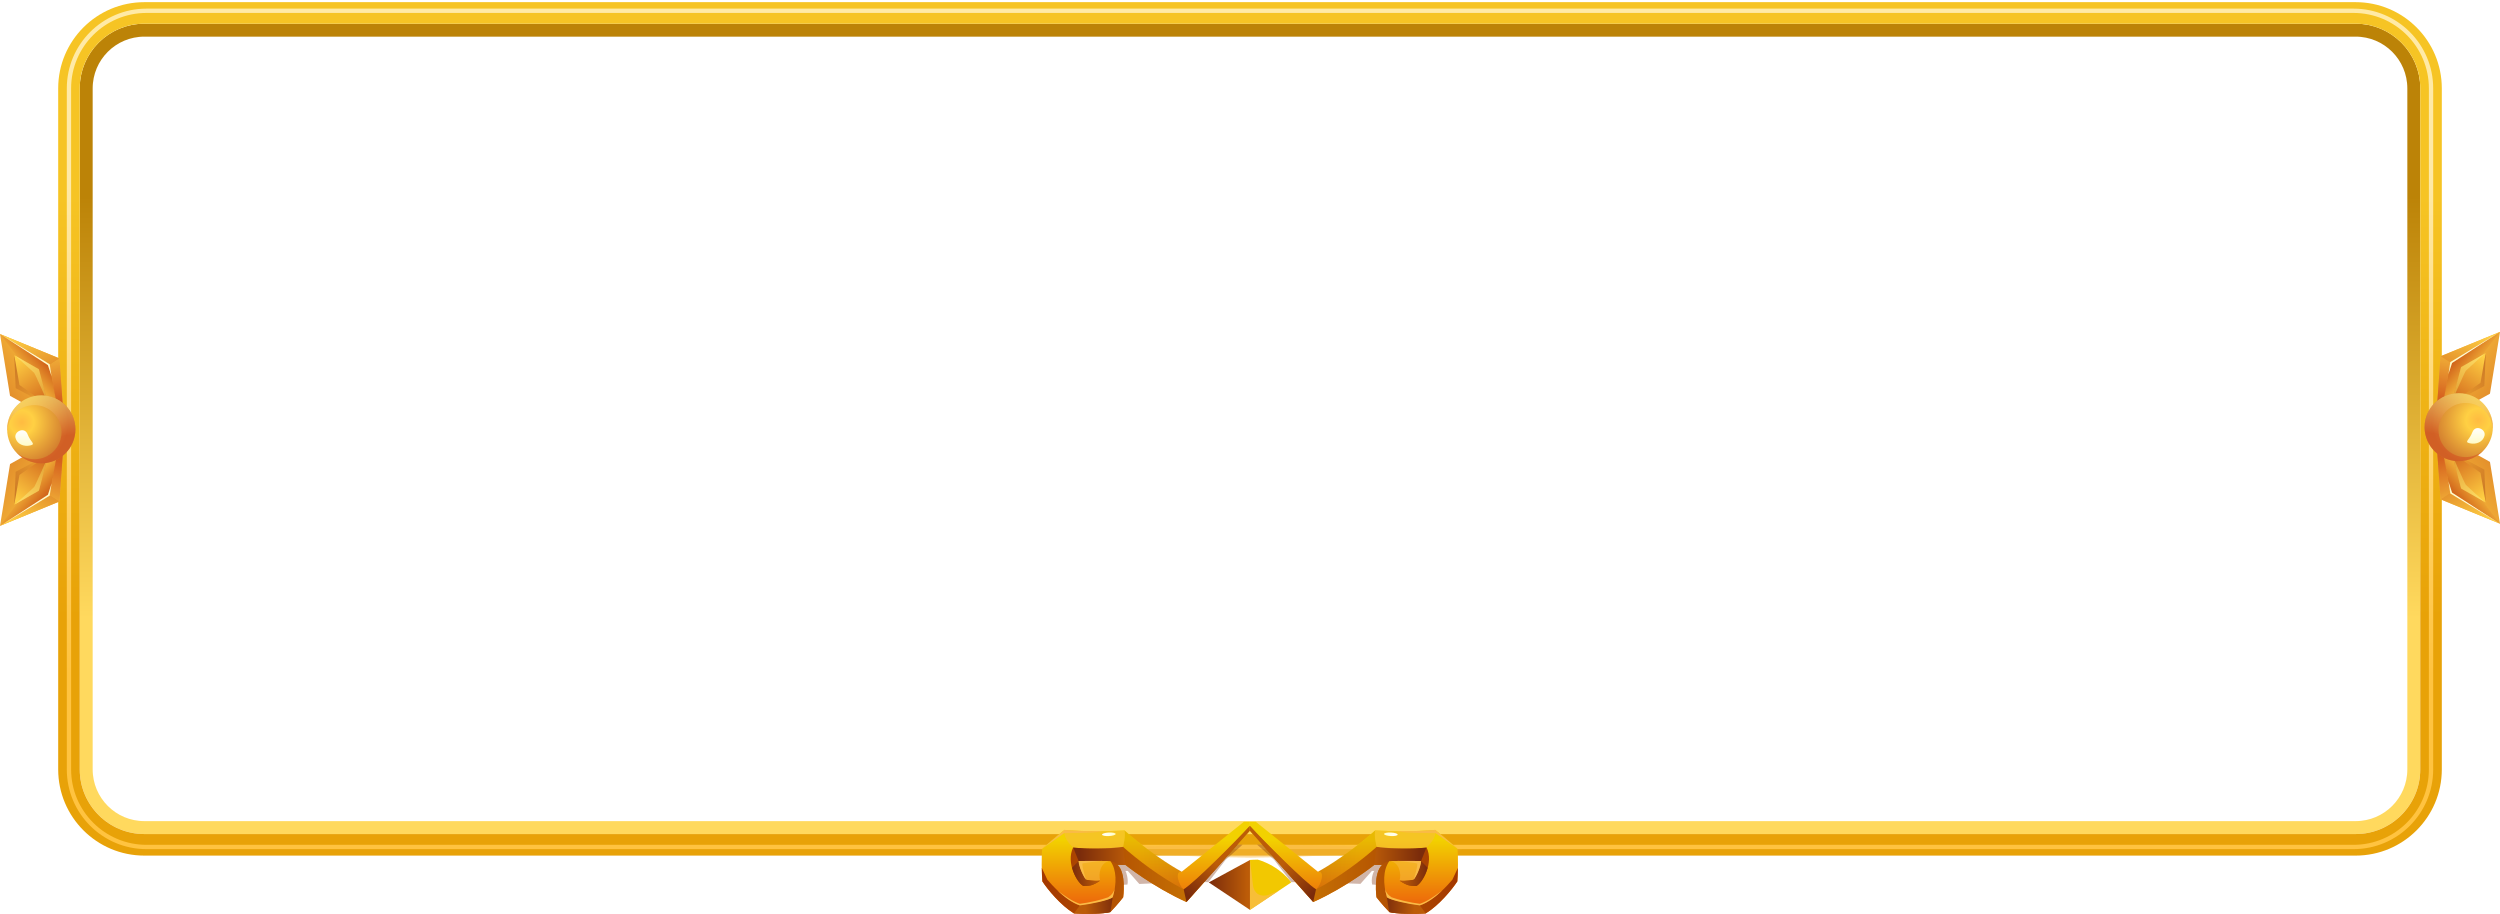 <svg width="1160" height="424" viewBox="0 0 1160 424" fill="none" xmlns="http://www.w3.org/2000/svg">
<path d="M40 41C40 26.088 52.088 14 67 14H1093C1107.91 14 1120 26.088 1120 41V357C1120 371.912 1107.91 384 1093 384H67C52.088 384 40 371.912 40 357V41Z" stroke="url(#paint0_linear_2003_21003)" stroke-width="6"/>
<path d="M67 6C47.67 6 32 21.67 32 41V357C32 376.33 47.67 392 67 392H1093C1112.33 392 1128 376.33 1128 357V41C1128 21.67 1112.33 6 1093 6H67Z" stroke="url(#paint1_linear_2003_21003)" stroke-width="10"/>
<g filter="url(#filter0_f_2003_21003)">
<path d="M32 41C32 21.118 48.118 5 68 5H1092C1111.88 5 1128 21.118 1128 41V357C1128 376.882 1111.88 393 1092 393H68C48.118 393 32 376.882 32 357V41Z" stroke="url(#paint2_linear_2003_21003)" stroke-width="2"/>
</g>
<g filter="url(#filter1_f_2003_21003)">
<path d="M32 41C32 21.118 48.118 5 68 5H1092C1111.88 5 1128 21.118 1128 41V357C1128 376.882 1111.88 393 1092 393H68C48.118 393 32 376.882 32 357V41Z" stroke="url(#paint3_linear_2003_21003)"/>
</g>
<path d="M29.785 197.652L4.662 183.662L-1.86439e-06 155L27.576 166.306L29.785 197.608L29.785 197.652Z" fill="url(#paint4_linear_2003_21003)"/>
<path d="M-1.82601e-06 155L23.068 169.034C23.068 169.034 28.305 197.718 28.128 196.75C27.951 195.782 14.871 174.379 14.871 174.379L-1.82601e-06 155Z" fill="url(#paint5_linear_2003_21003)"/>
<path opacity="0.5" d="M6.629 164.789L7.27 180.099L22.56 188.215L10.385 177.063L6.629 164.789Z" fill="url(#paint6_linear_2003_21003)"/>
<path d="M29.785 197.608L28.106 196.728L22.913 169.342L-1.86247e-06 155L27.487 166.263L27.576 166.306L29.785 197.608Z" fill="url(#paint7_linear_2003_21003)"/>
<path d="M6.629 164.789C6.894 165.053 18.075 171.454 18.075 171.454L22.56 188.215L9.037 178.625L6.629 164.789Z" fill="url(#paint8_linear_2003_21003)"/>
<path opacity="0.5" d="M6.982 165.009L18.03 171.278L22.251 187.05C22.251 187.05 16.373 173.653 15.843 173.016C15.29 172.4 7.336 165.251 6.982 165.009Z" fill="url(#paint9_linear_2003_21003)"/>
<path opacity="0.5" d="M29.785 197.608L28.106 196.728L22.914 169.342L27.487 166.263L27.576 166.306L29.785 197.608Z" fill="url(#paint10_linear_2003_21003)"/>
<path d="M1.237 155.77L22.229 169.43L23.908 174.577L23.068 169.012L1.237 155.77Z" fill="url(#paint11_linear_2003_21003)"/>
<path d="M29.785 201.326L4.662 215.316L0 244L27.576 232.694L29.785 201.37L29.785 201.326Z" fill="url(#paint12_linear_2003_21003)"/>
<path d="M0 244L23.068 229.966C23.068 229.966 28.305 201.282 28.128 202.25C27.951 203.217 14.871 224.621 14.871 224.621L0 244Z" fill="url(#paint13_linear_2003_21003)"/>
<path opacity="0.5" d="M6.629 234.211L7.27 218.901L22.56 210.762L10.385 221.937L6.629 234.211Z" fill="url(#paint14_linear_2003_21003)"/>
<path d="M29.785 201.37L28.106 202.272L22.913 229.658L0 244L27.487 232.716L27.576 232.694L29.785 201.37Z" fill="url(#paint15_linear_2003_21003)"/>
<path d="M6.629 234.211C6.894 233.947 18.075 227.546 18.075 227.546L22.56 210.784L9.037 220.375L6.629 234.211Z" fill="url(#paint16_linear_2003_21003)"/>
<path opacity="0.5" d="M6.982 233.991L18.03 227.722L22.251 211.95C22.251 211.95 16.373 225.346 15.843 225.984C15.29 226.6 7.336 233.749 6.982 233.991Z" fill="url(#paint17_linear_2003_21003)"/>
<path opacity="0.5" d="M29.785 201.37L28.106 202.272L22.914 229.658L27.487 232.716L27.576 232.694L29.785 201.37Z" fill="url(#paint18_linear_2003_21003)"/>
<path d="M1.237 243.23L22.229 229.57L23.908 224.401L23.068 229.966L1.237 243.23Z" fill="url(#paint19_linear_2003_21003)"/>
<path d="M35 199.214C35 190.504 27.907 183.442 19.157 183.442C10.408 183.442 3.314 190.504 3.314 199.214C3.314 207.925 10.408 214.986 19.157 214.986C27.907 214.986 35 207.925 35 199.214Z" fill="url(#paint20_radial_2003_21003)"/>
<path opacity="0.5" d="M7.513 209.817C9.744 211.818 12.683 213.094 15.931 213.094C22.892 213.094 28.548 207.463 28.548 200.534C28.548 193.605 22.892 187.974 15.931 187.974C9.192 187.974 3.734 193.253 3.381 199.874C3.381 199.654 3.314 199.434 3.314 199.214C3.314 190.503 10.407 183.442 19.157 183.442C27.907 183.442 35 190.503 35 199.214C35 207.925 27.907 214.986 19.157 214.986C14.539 214.986 10.407 212.962 7.513 209.817Z" fill="url(#paint21_linear_2003_21003)"/>
<path d="M7.181 203.152C6.43 200.204 11.402 197.784 12.816 201.546C14.23 205.307 16.837 206.055 13.987 206.693C11.136 207.331 7.955 206.187 7.181 203.152Z" fill="url(#paint22_linear_2003_21003)"/>
<path d="M1130.21 196.652L1155.34 182.662L1160 154L1132.42 165.306L1130.21 196.608L1130.21 196.652Z" fill="url(#paint23_linear_2003_21003)"/>
<path d="M1160 154L1136.93 168.034C1136.93 168.034 1131.7 196.718 1131.87 195.75C1132.05 194.782 1145.13 173.379 1145.13 173.379L1160 154Z" fill="url(#paint24_linear_2003_21003)"/>
<path opacity="0.5" d="M1153.37 163.789L1152.73 179.099L1137.44 187.215L1149.61 176.063L1153.37 163.789Z" fill="url(#paint25_linear_2003_21003)"/>
<path d="M1130.21 196.608L1131.89 195.728L1137.09 168.342L1160 154L1132.51 165.263L1132.42 165.306L1130.21 196.608Z" fill="url(#paint26_linear_2003_21003)"/>
<path d="M1153.37 163.789C1153.11 164.053 1141.93 170.454 1141.93 170.454L1137.44 187.215L1150.96 177.625L1153.37 163.789Z" fill="url(#paint27_linear_2003_21003)"/>
<path opacity="0.5" d="M1153.02 164.009L1141.97 170.278L1137.75 186.05C1137.75 186.05 1143.63 172.653 1144.16 172.016C1144.71 171.4 1152.66 164.251 1153.02 164.009Z" fill="url(#paint28_linear_2003_21003)"/>
<path opacity="0.5" d="M1130.21 196.608L1131.89 195.728L1137.09 168.342L1132.51 165.263L1132.42 165.306L1130.21 196.608Z" fill="url(#paint29_linear_2003_21003)"/>
<path d="M1158.76 154.77L1137.77 168.43L1136.09 173.577L1136.93 168.012L1158.76 154.77Z" fill="url(#paint30_linear_2003_21003)"/>
<path d="M1130.21 200.326L1155.34 214.316L1160 243L1132.42 231.694L1130.21 200.37L1130.21 200.326Z" fill="url(#paint31_linear_2003_21003)"/>
<path d="M1160 243L1136.93 228.966C1136.93 228.966 1131.7 200.282 1131.87 201.25C1132.05 202.217 1145.13 223.621 1145.13 223.621L1160 243Z" fill="url(#paint32_linear_2003_21003)"/>
<path opacity="0.5" d="M1153.37 233.211L1152.73 217.901L1137.44 209.762L1149.61 220.937L1153.37 233.211Z" fill="url(#paint33_linear_2003_21003)"/>
<path d="M1130.21 200.37L1131.89 201.272L1137.09 228.658L1160 243L1132.51 231.716L1132.42 231.694L1130.21 200.37Z" fill="url(#paint34_linear_2003_21003)"/>
<path d="M1153.37 233.211C1153.11 232.947 1141.93 226.546 1141.93 226.546L1137.44 209.784L1150.96 219.375L1153.37 233.211Z" fill="url(#paint35_linear_2003_21003)"/>
<path opacity="0.5" d="M1153.02 232.991L1141.97 226.722L1137.75 210.95C1137.75 210.95 1143.63 224.346 1144.16 224.984C1144.71 225.6 1152.66 232.749 1153.02 232.991Z" fill="url(#paint36_linear_2003_21003)"/>
<path opacity="0.5" d="M1130.21 200.37L1131.89 201.272L1137.09 228.658L1132.51 231.716L1132.42 231.694L1130.21 200.37Z" fill="url(#paint37_linear_2003_21003)"/>
<path d="M1158.76 242.23L1137.77 228.57L1136.09 223.401L1136.93 228.966L1158.76 242.23Z" fill="url(#paint38_linear_2003_21003)"/>
<path d="M1125 198.214C1125 189.504 1132.09 182.442 1140.84 182.442C1149.59 182.442 1156.69 189.504 1156.69 198.214C1156.69 206.925 1149.59 213.986 1140.84 213.986C1132.09 213.986 1125 206.925 1125 198.214Z" fill="url(#paint39_radial_2003_21003)"/>
<path opacity="0.5" d="M1152.49 208.817C1150.26 210.818 1147.32 212.094 1144.07 212.094C1137.11 212.094 1131.45 206.463 1131.45 199.534C1131.45 192.605 1137.11 186.974 1144.07 186.974C1150.81 186.974 1156.27 192.253 1156.62 198.874C1156.62 198.654 1156.69 198.434 1156.69 198.214C1156.69 189.503 1149.59 182.442 1140.84 182.442C1132.09 182.442 1125 189.503 1125 198.214C1125 206.925 1132.09 213.986 1140.84 213.986C1145.46 213.986 1149.59 211.962 1152.49 208.817Z" fill="url(#paint40_linear_2003_21003)"/>
<path d="M1152.82 202.152C1153.57 199.204 1148.6 196.784 1147.18 200.546C1145.77 204.307 1143.16 205.055 1146.01 205.693C1148.86 206.331 1152.05 205.187 1152.82 202.152Z" fill="url(#paint41_linear_2003_21003)"/>
<path opacity="0.5" d="M580.334 391.915C554.526 391.915 523.183 392.758 482 394.375C481.864 394.375 562.385 397.952 580.334 397.952C598.306 397.952 678.827 394.398 678.668 394.375C637.485 392.758 606.119 391.915 580.334 391.915Z" fill="#F9BB46"/>
<path d="M579.992 422.188V399.022L560.859 409.432L579.992 422.188Z" fill="url(#paint42_linear_2003_21003)"/>
<path d="M579.992 422.188L599.149 409.432C599.149 409.432 594.206 402.052 583.591 398.863C581.997 398.863 579.992 399.022 579.992 399.022V422.188Z" fill="#F2C801"/>
<path opacity="0.8" d="M579.992 399.022L581.359 410.685C581.769 414.284 584.525 416.493 588.602 415.218L593.363 413.282L579.992 422.188V399.022Z" fill="#F9BB46"/>
<path d="M579.924 381.301H577.168L548.308 404.489C548.308 404.489 536.759 398.521 521.748 385.287C512.204 385.834 504.756 385.925 493.89 385.082C489.904 388.157 483.64 393.738 483.64 393.738C483.139 396.426 483.344 406.084 483.64 408.954C486.123 412.735 492.091 420.001 498.264 423.782C503.844 424.169 512.386 423.987 515.188 423.19C518.764 419.5 521.156 416.334 521.156 416.334C521.156 416.334 522.75 405.195 518.468 401.209C520.45 401.209 522.158 401.277 522.158 401.277C522.158 401.277 534.8 411.459 550.517 418.52C556.394 412.051 579.924 385.401 579.924 385.401V381.301Z" fill="url(#paint43_linear_2003_21003)"/>
<path opacity="0.35" d="M523.137 410.434C523.616 408.202 522.704 404.694 522.158 404.102C522.659 404.125 523.274 404.102 523.274 404.102C524.208 405.218 528.65 410.161 528.65 410.161L535.187 409.865L522.386 400.685C522.386 400.685 517.124 400.685 517.124 400.867C517.124 401.05 520.746 410.571 520.746 410.571L523.137 410.434Z" fill="#7A2B0B"/>
<path opacity="0.2" d="M521.11 392.94C523.137 398.02 541.861 412.53 549.241 412.644C546.758 410.753 544.959 403.783 548.353 404.489C548.353 404.489 533.729 396.38 521.793 385.287C522.158 387.474 521.771 389.706 521.11 392.94Z" fill="url(#paint44_linear_2003_21003)"/>
<path d="M549.219 412.644C538.581 407.177 527.557 398.726 521.088 392.941C515.507 393.784 503.321 394.011 497.945 393.214C494.437 400.412 499.927 409.865 502.728 411.118C505.712 411.118 507.102 410.89 510.496 408.589C507.443 408.977 504.004 408.202 504.004 408.202C504.004 408.202 501.362 405.013 500.496 399.524C500.109 399.524 511.931 399.433 515.211 399.524C518.195 403.692 518.195 410.07 516.304 416.334C514.824 417.678 506.168 419.523 501.088 420.115C494.414 417.928 487.945 410.457 485.964 408.179L483.39 402.667C483.435 405.287 483.549 407.747 483.663 408.977C486.146 412.758 492.114 420.024 498.287 423.805C503.867 424.193 512.409 424.01 515.188 423.213C518.764 419.523 521.156 416.357 521.156 416.357C521.156 416.357 522.75 405.218 518.468 401.232C520.45 401.232 522.158 401.3 522.158 401.3C522.158 401.3 534.8 411.482 550.517 418.543C556.394 412.074 579.924 385.424 579.924 385.424V383.237C573.637 390.162 554.207 409.66 549.219 412.644Z" fill="url(#paint45_linear_2003_21003)"/>
<path opacity="0.5" d="M510.496 408.612C509.539 405.697 510.518 399.82 515.211 399.524C510.404 399.478 500.496 399.524 500.496 399.524C499.494 402.918 504.004 408.225 504.004 408.225C504.004 408.225 507.079 409.022 510.496 408.612Z" fill="#F9BB46"/>
<path d="M502.728 411.118C505.712 411.118 507.102 410.89 510.496 408.589C507.443 408.976 504.004 408.202 504.004 408.202C504.004 408.202 501.361 405.013 500.496 399.523L497.444 402.644C498.56 406.858 501.111 410.389 502.728 411.118Z" fill="url(#paint46_linear_2003_21003)"/>
<path opacity="0.35" d="M560.721 409.295L568.671 398.954L576.598 391.892H573.158C573.158 391.892 566.143 398.521 565.869 398.976C565.596 399.432 556.371 409.295 556.371 409.295H560.721Z" fill="#7A2B0B"/>
<path d="M497.945 393.214L500.473 399.524C500.815 399.501 512.022 399.432 515.188 399.524C515.188 399.524 517.557 400.139 518.468 401.209C520.45 401.209 522.158 401.278 522.158 401.278L521.11 392.941C515.53 393.783 503.32 394.011 497.945 393.214Z" fill="url(#paint47_linear_2003_21003)"/>
<path d="M579.924 383.192C573.614 390.162 554.184 409.66 549.219 412.644L550.517 418.521C556.394 412.052 579.924 385.401 579.924 385.401V383.192Z" fill="url(#paint48_linear_2003_21003)"/>
<path d="M501.065 420.115L498.286 423.805C503.867 424.192 512.409 424.01 515.188 423.213C515.393 422.825 516.281 416.356 516.281 416.356C514.8 417.677 506.145 419.5 501.065 420.115Z" fill="url(#paint49_linear_2003_21003)"/>
<path opacity="0.5" d="M497.945 393.214C496.077 391.551 493.23 388.248 493.89 385.082C499.631 385.72 512.272 386.038 521.748 385.287C522.454 387.838 521.088 392.94 521.088 392.94C517.124 393.874 505.325 393.943 497.945 393.214Z" fill="#F9BB46"/>
<path d="M517.671 386.95C517.693 387.405 516.304 387.838 514.55 387.929C512.819 388.02 511.384 387.724 511.361 387.268C511.338 386.813 512.728 386.38 514.482 386.289C516.213 386.221 517.648 386.494 517.671 386.95Z" fill="url(#paint50_linear_2003_21003)"/>
<path d="M483.663 393.737C488.583 390.252 493.845 386.54 493.845 386.54C493.845 386.54 506.191 386.676 511.817 385.742C504.619 385.742 498.628 385.537 493.913 385.082C491.453 387.041 483.663 393.737 483.663 393.737Z" fill="#F9BB46"/>
<path d="M501.066 420.115C506.145 419.523 514.801 417.678 516.281 416.334C516.737 414.808 517.101 413.259 517.306 411.733C516.942 413.851 515.871 415.241 514.209 416.334C510.951 417.518 505.53 418.817 501.043 419.363C497.398 418.111 494.665 416.129 490.61 413.145C493.526 415.878 497.262 418.862 501.066 420.115Z" fill="#F9BB46"/>
<path d="M503.981 408.202C503.275 406.402 502.296 402.872 502.159 400.731C503.093 400.207 511.521 399.455 511.521 399.455L500.473 399.5C500.428 402.074 503.184 407.746 503.981 408.202Z" fill="#F9BB46"/>
<path d="M579.924 381.301H582.68L611.54 404.489C611.54 404.489 623.088 398.521 638.099 385.287C647.643 385.834 655.092 385.925 665.957 385.082C669.943 388.157 676.207 393.738 676.207 393.738C676.708 396.426 676.503 406.084 676.207 408.954C673.724 412.735 667.757 420.001 661.584 423.782C656.003 424.169 647.461 423.987 644.659 423.19C641.083 419.5 638.691 416.334 638.691 416.334C638.691 416.334 637.097 405.195 641.379 401.209C639.398 401.209 637.712 401.277 637.712 401.277C637.712 401.277 625.07 411.459 609.353 418.52C603.476 412.051 579.946 385.401 579.946 385.401V381.301H579.924Z" fill="url(#paint51_linear_2003_21003)"/>
<path opacity="0.35" d="M636.687 410.434C636.049 407.769 637.143 404.694 637.689 404.102C637.188 404.125 636.573 404.102 636.573 404.102C635.639 405.218 631.243 410.115 631.243 410.115L624.911 409.887L637.484 400.685C637.484 400.685 642.746 400.685 642.746 400.867C642.746 401.05 639.102 410.548 639.102 410.548L636.687 410.434Z" fill="#7A2B0B"/>
<path opacity="0.2" d="M638.76 392.94C636.733 398.02 618.009 412.53 610.629 412.644C613.111 410.753 614.911 403.783 611.517 404.489C611.517 404.489 626.141 396.38 638.076 385.287C637.712 387.474 638.099 389.706 638.76 392.94Z" fill="url(#paint52_linear_2003_21003)"/>
<path d="M610.652 412.644C621.289 407.177 632.314 398.726 638.783 392.941C644.363 393.784 656.55 394.011 661.925 393.214C665.433 400.412 659.944 409.865 657.142 411.118C654.158 411.118 652.769 410.89 649.375 408.589C652.427 408.977 655.866 408.202 655.866 408.202C655.866 408.202 658.509 405.013 659.374 399.524C659.762 399.524 647.94 399.433 644.66 399.524C641.676 403.692 641.676 410.07 643.566 416.334C645.047 417.678 653.725 419.523 658.782 420.115C665.456 417.928 671.925 410.457 673.907 408.179L676.481 402.667C676.435 405.287 676.321 407.747 676.207 408.977C673.725 412.758 667.757 420.024 661.584 423.805C656.003 424.193 647.461 424.01 644.66 423.213C641.083 419.523 638.692 416.357 638.692 416.357C638.692 416.357 637.097 405.218 641.379 401.232C639.398 401.232 637.712 401.3 637.712 401.3C637.712 401.3 625.07 411.482 609.353 418.543C603.476 412.074 579.947 385.424 579.947 385.424V383.237C586.233 390.162 605.663 409.66 610.652 412.644Z" fill="url(#paint53_linear_2003_21003)"/>
<path opacity="0.5" d="M649.374 408.612C650.331 405.697 649.351 399.82 644.659 399.524C649.465 399.478 659.374 399.524 659.374 399.524C660.376 402.918 655.866 408.225 655.866 408.225C655.866 408.225 652.791 409.022 649.374 408.612Z" fill="#F9BB46"/>
<path d="M657.142 411.118C654.158 411.118 652.768 410.89 649.375 408.589C652.427 408.976 655.866 408.202 655.866 408.202C655.866 408.202 658.509 405.013 659.374 399.523L662.426 402.644C661.288 406.858 658.759 410.389 657.142 411.118Z" fill="url(#paint54_linear_2003_21003)"/>
<path opacity="0.35" d="M599.148 409.295L591.199 398.954L583.272 391.892H586.711C586.711 391.892 593.727 398.521 594.001 398.976C594.274 399.432 603.704 409.295 603.704 409.295H599.148Z" fill="#7A2B0B"/>
<path d="M661.903 393.214L659.375 399.524C659.033 399.501 647.826 399.432 644.66 399.524C644.66 399.524 642.291 400.139 641.38 401.209C639.398 401.209 637.712 401.278 637.712 401.278L638.76 392.941C644.341 393.783 656.527 394.011 661.903 393.214Z" fill="url(#paint55_linear_2003_21003)"/>
<path d="M579.924 383.192C586.233 390.162 605.663 409.66 610.629 412.644L609.33 418.521C603.454 412.052 579.924 385.401 579.924 385.401V383.192Z" fill="url(#paint56_linear_2003_21003)"/>
<path d="M658.782 420.115L661.561 423.805C655.98 424.192 647.438 424.01 644.637 423.213C644.432 422.825 643.543 416.356 643.543 416.356C645.047 417.677 653.725 419.5 658.782 420.115Z" fill="url(#paint57_linear_2003_21003)"/>
<path opacity="0.5" d="M661.903 393.214C663.771 391.551 666.618 388.248 665.957 385.082C660.217 385.72 647.575 386.038 638.1 385.287C637.393 387.838 638.76 392.94 638.76 392.94C642.746 393.874 654.545 393.943 661.903 393.214Z" fill="#F9BB46"/>
<path d="M642.199 386.95C642.176 387.405 643.566 387.838 645.32 387.929C647.051 388.02 648.486 387.724 648.509 387.268C648.532 386.813 647.142 386.38 645.388 386.289C643.657 386.221 642.222 386.494 642.199 386.95Z" fill="url(#paint58_linear_2003_21003)"/>
<path d="M676.207 393.737C671.287 390.252 666.025 386.54 666.025 386.54C666.025 386.54 653.679 386.676 648.053 385.742C655.251 385.742 661.242 385.537 665.957 385.082C668.394 387.041 676.207 393.737 676.207 393.737Z" fill="#F9BB46"/>
<path d="M658.782 420.115C653.702 419.523 645.047 417.678 643.566 416.334C643.11 414.808 642.746 413.259 642.541 411.733C642.905 413.851 643.976 415.241 645.639 416.334C648.896 417.518 654.317 418.817 658.805 419.363C662.449 418.111 665.183 416.129 669.237 413.145C666.344 415.878 662.609 418.862 658.782 420.115Z" fill="#F9BB46"/>
<path d="M655.866 408.202C656.573 406.402 657.552 402.872 657.689 400.731C656.755 400.207 648.327 399.455 648.327 399.455L659.374 399.5C659.443 402.074 656.664 407.746 655.866 408.202Z" fill="#F9BB46"/>
<defs>
<filter id="filter0_f_2003_21003" x="27" y="0" width="1106" height="398" filterUnits="userSpaceOnUse" color-interpolation-filters="sRGB">
<feFlood flood-opacity="0" result="BackgroundImageFix"/>
<feBlend mode="normal" in="SourceGraphic" in2="BackgroundImageFix" result="shape"/>
<feGaussianBlur stdDeviation="2" result="effect1_foregroundBlur_2003_21003"/>
</filter>
<filter id="filter1_f_2003_21003" x="30.5" y="3.5" width="1099" height="391" filterUnits="userSpaceOnUse" color-interpolation-filters="sRGB">
<feFlood flood-opacity="0" result="BackgroundImageFix"/>
<feBlend mode="normal" in="SourceGraphic" in2="BackgroundImageFix" result="shape"/>
<feGaussianBlur stdDeviation="0.5" result="effect1_foregroundBlur_2003_21003"/>
</filter>
<linearGradient id="paint0_linear_2003_21003" x1="580" y1="91" x2="580" y2="287" gradientUnits="userSpaceOnUse">
<stop stop-color="#BC8307"/>
<stop offset="1" stop-color="#FFD95E"/>
</linearGradient>
<linearGradient id="paint1_linear_2003_21003" x1="580" y1="91" x2="580" y2="287" gradientUnits="userSpaceOnUse">
<stop stop-color="#F6C424"/>
<stop offset="1" stop-color="#E8A208"/>
</linearGradient>
<linearGradient id="paint2_linear_2003_21003" x1="580" y1="85" x2="580" y2="313" gradientUnits="userSpaceOnUse">
<stop stop-color="#FFEAA6"/>
<stop offset="1" stop-color="#FFC340"/>
</linearGradient>
<linearGradient id="paint3_linear_2003_21003" x1="580" y1="85" x2="580" y2="313" gradientUnits="userSpaceOnUse">
<stop stop-color="#FFEAA6"/>
<stop offset="1" stop-color="#FFC340"/>
</linearGradient>
<linearGradient id="paint4_linear_2003_21003" x1="-15.454" y1="197.94" x2="51.311" y2="149.957" gradientUnits="userSpaceOnUse">
<stop stop-color="#D1641B"/>
<stop offset="0.74" stop-color="#FFD043"/>
<stop offset="1" stop-color="#FFBB41"/>
</linearGradient>
<linearGradient id="paint5_linear_2003_21003" x1="21.809" y1="169.427" x2="7.369" y2="181.546" gradientUnits="userSpaceOnUse">
<stop stop-color="#D1641B"/>
<stop offset="0.74" stop-color="#FFD043"/>
<stop offset="1" stop-color="#FFBB41"/>
</linearGradient>
<linearGradient id="paint6_linear_2003_21003" x1="19.463" y1="189.386" x2="-0.832" y2="161.651" gradientUnits="userSpaceOnUse">
<stop stop-color="#F29F2B"/>
<stop offset="1" stop-color="#8D3316"/>
</linearGradient>
<linearGradient id="paint7_linear_2003_21003" x1="26.801" y1="185.166" x2="4.549" y2="142.861" gradientUnits="userSpaceOnUse">
<stop stop-color="#D1641B"/>
<stop offset="0.74" stop-color="#FFD043"/>
<stop offset="1" stop-color="#FFBB41"/>
</linearGradient>
<linearGradient id="paint8_linear_2003_21003" x1="22.498" y1="187.164" x2="2.204" y2="159.431" gradientUnits="userSpaceOnUse">
<stop stop-color="#D1641B"/>
<stop offset="0.74" stop-color="#FFD043"/>
<stop offset="1" stop-color="#FFBB41"/>
</linearGradient>
<linearGradient id="paint9_linear_2003_21003" x1="24.154" y1="184.627" x2="4.945" y2="158.377" gradientUnits="userSpaceOnUse">
<stop stop-color="#F2D144"/>
<stop offset="1" stop-color="#FFF9A4"/>
</linearGradient>
<linearGradient id="paint10_linear_2003_21003" x1="25.009" y1="165.344" x2="27.417" y2="190.888" gradientUnits="userSpaceOnUse">
<stop stop-color="#F9C541"/>
<stop offset="1" stop-color="#D4471D"/>
</linearGradient>
<linearGradient id="paint11_linear_2003_21003" x1="11.507" y1="154.025" x2="13.106" y2="170.984" gradientUnits="userSpaceOnUse">
<stop stop-color="white"/>
<stop offset="1" stop-color="#FFFBC6"/>
</linearGradient>
<linearGradient id="paint12_linear_2003_21003" x1="-15.453" y1="201.055" x2="51.312" y2="249.039" gradientUnits="userSpaceOnUse">
<stop stop-color="#D1641B"/>
<stop offset="0.74" stop-color="#FFD043"/>
<stop offset="1" stop-color="#FFBB41"/>
</linearGradient>
<linearGradient id="paint13_linear_2003_21003" x1="21.81" y1="229.568" x2="7.368" y2="217.449" gradientUnits="userSpaceOnUse">
<stop stop-color="#D1641B"/>
<stop offset="0.74" stop-color="#FFD043"/>
<stop offset="1" stop-color="#FFBB41"/>
</linearGradient>
<linearGradient id="paint14_linear_2003_21003" x1="19.462" y1="209.61" x2="-0.831" y2="237.342" gradientUnits="userSpaceOnUse">
<stop stop-color="#F29F2B"/>
<stop offset="1" stop-color="#8D3316"/>
</linearGradient>
<linearGradient id="paint15_linear_2003_21003" x1="26.8" y1="213.829" x2="4.548" y2="256.134" gradientUnits="userSpaceOnUse">
<stop stop-color="#D1641B"/>
<stop offset="0.74" stop-color="#FFD043"/>
<stop offset="1" stop-color="#FFBB41"/>
</linearGradient>
<linearGradient id="paint16_linear_2003_21003" x1="22.499" y1="211.83" x2="2.205" y2="239.565" gradientUnits="userSpaceOnUse">
<stop stop-color="#D1641B"/>
<stop offset="0.74" stop-color="#FFD043"/>
<stop offset="1" stop-color="#FFBB41"/>
</linearGradient>
<linearGradient id="paint17_linear_2003_21003" x1="24.153" y1="214.368" x2="4.945" y2="240.618" gradientUnits="userSpaceOnUse">
<stop stop-color="#F2D144"/>
<stop offset="1" stop-color="#FFF9A4"/>
</linearGradient>
<linearGradient id="paint18_linear_2003_21003" x1="25.008" y1="233.65" x2="27.417" y2="208.106" gradientUnits="userSpaceOnUse">
<stop stop-color="#F6BA3B"/>
<stop offset="1" stop-color="#D4471D"/>
</linearGradient>
<linearGradient id="paint19_linear_2003_21003" x1="11.508" y1="244.971" x2="13.107" y2="228.011" gradientUnits="userSpaceOnUse">
<stop stop-color="white"/>
<stop offset="1" stop-color="#FFFBC6"/>
</linearGradient>
<radialGradient id="paint20_radial_2003_21003" cx="0" cy="0" r="1" gradientUnits="userSpaceOnUse" gradientTransform="translate(10.167 195.981) rotate(90) scale(21.354 21.45)">
<stop stop-color="#FFBB41"/>
<stop offset="0.26" stop-color="#FFD043"/>
<stop offset="1" stop-color="#CF772D"/>
</radialGradient>
<linearGradient id="paint21_linear_2003_21003" x1="19" y1="204" x2="15.982" y2="183.003" gradientUnits="userSpaceOnUse">
<stop stop-color="#D4471D"/>
<stop offset="1" stop-color="#FFFB8F"/>
</linearGradient>
<linearGradient id="paint22_linear_2003_21003" x1="11.183" y1="199.617" x2="11.183" y2="206.86" gradientUnits="userSpaceOnUse">
<stop stop-color="white"/>
<stop offset="1" stop-color="#FFFBC6"/>
</linearGradient>
<linearGradient id="paint23_linear_2003_21003" x1="1175.45" y1="196.94" x2="1108.69" y2="148.957" gradientUnits="userSpaceOnUse">
<stop stop-color="#D1641B"/>
<stop offset="0.74" stop-color="#FFD043"/>
<stop offset="1" stop-color="#FFBB41"/>
</linearGradient>
<linearGradient id="paint24_linear_2003_21003" x1="1138.19" y1="168.427" x2="1152.63" y2="180.546" gradientUnits="userSpaceOnUse">
<stop stop-color="#D1641B"/>
<stop offset="0.74" stop-color="#FFD043"/>
<stop offset="1" stop-color="#FFBB41"/>
</linearGradient>
<linearGradient id="paint25_linear_2003_21003" x1="1140.54" y1="188.386" x2="1160.83" y2="160.651" gradientUnits="userSpaceOnUse">
<stop stop-color="#F29F2B"/>
<stop offset="1" stop-color="#8D3316"/>
</linearGradient>
<linearGradient id="paint26_linear_2003_21003" x1="1133.2" y1="184.166" x2="1155.45" y2="141.861" gradientUnits="userSpaceOnUse">
<stop stop-color="#D1641B"/>
<stop offset="0.74" stop-color="#FFD043"/>
<stop offset="1" stop-color="#FFBB41"/>
</linearGradient>
<linearGradient id="paint27_linear_2003_21003" x1="1137.5" y1="186.164" x2="1157.8" y2="158.431" gradientUnits="userSpaceOnUse">
<stop stop-color="#D1641B"/>
<stop offset="0.74" stop-color="#FFD043"/>
<stop offset="1" stop-color="#FFBB41"/>
</linearGradient>
<linearGradient id="paint28_linear_2003_21003" x1="1135.85" y1="183.627" x2="1155.05" y2="157.377" gradientUnits="userSpaceOnUse">
<stop stop-color="#F2D144"/>
<stop offset="1" stop-color="#FFF9A4"/>
</linearGradient>
<linearGradient id="paint29_linear_2003_21003" x1="1134.99" y1="164.344" x2="1132.58" y2="189.888" gradientUnits="userSpaceOnUse">
<stop stop-color="#F9C541"/>
<stop offset="1" stop-color="#D4471D"/>
</linearGradient>
<linearGradient id="paint30_linear_2003_21003" x1="1148.49" y1="153.025" x2="1146.89" y2="169.984" gradientUnits="userSpaceOnUse">
<stop stop-color="white"/>
<stop offset="1" stop-color="#FFFBC6"/>
</linearGradient>
<linearGradient id="paint31_linear_2003_21003" x1="1175.45" y1="200.055" x2="1108.69" y2="248.039" gradientUnits="userSpaceOnUse">
<stop stop-color="#D1641B"/>
<stop offset="0.74" stop-color="#FFD043"/>
<stop offset="1" stop-color="#FFBB41"/>
</linearGradient>
<linearGradient id="paint32_linear_2003_21003" x1="1138.19" y1="228.568" x2="1152.63" y2="216.449" gradientUnits="userSpaceOnUse">
<stop stop-color="#D1641B"/>
<stop offset="0.74" stop-color="#FFD043"/>
<stop offset="1" stop-color="#FFBB41"/>
</linearGradient>
<linearGradient id="paint33_linear_2003_21003" x1="1140.54" y1="208.61" x2="1160.83" y2="236.342" gradientUnits="userSpaceOnUse">
<stop stop-color="#F29F2B"/>
<stop offset="1" stop-color="#8D3316"/>
</linearGradient>
<linearGradient id="paint34_linear_2003_21003" x1="1133.2" y1="212.829" x2="1155.45" y2="255.134" gradientUnits="userSpaceOnUse">
<stop stop-color="#D1641B"/>
<stop offset="0.74" stop-color="#FFD043"/>
<stop offset="1" stop-color="#FFBB41"/>
</linearGradient>
<linearGradient id="paint35_linear_2003_21003" x1="1137.5" y1="210.83" x2="1157.8" y2="238.565" gradientUnits="userSpaceOnUse">
<stop stop-color="#D1641B"/>
<stop offset="0.74" stop-color="#FFD043"/>
<stop offset="1" stop-color="#FFBB41"/>
</linearGradient>
<linearGradient id="paint36_linear_2003_21003" x1="1135.85" y1="213.368" x2="1155.06" y2="239.618" gradientUnits="userSpaceOnUse">
<stop stop-color="#F2D144"/>
<stop offset="1" stop-color="#FFF9A4"/>
</linearGradient>
<linearGradient id="paint37_linear_2003_21003" x1="1134.99" y1="232.65" x2="1132.58" y2="207.106" gradientUnits="userSpaceOnUse">
<stop stop-color="#F6BA3B"/>
<stop offset="1" stop-color="#D4471D"/>
</linearGradient>
<linearGradient id="paint38_linear_2003_21003" x1="1148.49" y1="243.971" x2="1146.89" y2="227.011" gradientUnits="userSpaceOnUse">
<stop stop-color="white"/>
<stop offset="1" stop-color="#FFFBC6"/>
</linearGradient>
<radialGradient id="paint39_radial_2003_21003" cx="0" cy="0" r="1" gradientUnits="userSpaceOnUse" gradientTransform="translate(1149.83 194.981) rotate(90) scale(21.354 21.45)">
<stop stop-color="#FFBB41"/>
<stop offset="0.26" stop-color="#FFD043"/>
<stop offset="1" stop-color="#CF772D"/>
</radialGradient>
<linearGradient id="paint40_linear_2003_21003" x1="1141" y1="203" x2="1144.02" y2="182.003" gradientUnits="userSpaceOnUse">
<stop stop-color="#D4471D"/>
<stop offset="1" stop-color="#FFFB8F"/>
</linearGradient>
<linearGradient id="paint41_linear_2003_21003" x1="1148.82" y1="198.617" x2="1148.82" y2="205.86" gradientUnits="userSpaceOnUse">
<stop stop-color="white"/>
<stop offset="1" stop-color="#FFFBC6"/>
</linearGradient>
<linearGradient id="paint42_linear_2003_21003" x1="560.862" y1="410.609" x2="579.988" y2="410.609" gradientUnits="userSpaceOnUse">
<stop stop-color="#7A2B0B"/>
<stop offset="0.936" stop-color="#BC5C08"/>
</linearGradient>
<linearGradient id="paint43_linear_2003_21003" x1="531.645" y1="389.167" x2="531.645" y2="419.947" gradientUnits="userSpaceOnUse">
<stop offset="0.014" stop-color="#F2D100"/>
<stop offset="1" stop-color="#ED660B"/>
</linearGradient>
<linearGradient id="paint44_linear_2003_21003" x1="549.581" y1="397.855" x2="527.977" y2="399.561" gradientUnits="userSpaceOnUse">
<stop stop-color="#7A2B0B"/>
<stop offset="0.936" stop-color="#BC5C08"/>
</linearGradient>
<linearGradient id="paint45_linear_2003_21003" x1="483.381" y1="403.593" x2="579.932" y2="403.593" gradientUnits="userSpaceOnUse">
<stop stop-color="#A33700"/>
<stop offset="1" stop-color="#D38705"/>
</linearGradient>
<linearGradient id="paint46_linear_2003_21003" x1="497.424" y1="405.318" x2="510.49" y2="405.318" gradientUnits="userSpaceOnUse">
<stop stop-color="#7A2B0B"/>
<stop offset="0.936" stop-color="#BC5C08"/>
</linearGradient>
<linearGradient id="paint47_linear_2003_21003" x1="500.873" y1="397.113" x2="525.079" y2="397.113" gradientUnits="userSpaceOnUse">
<stop stop-color="#7A2B0B"/>
<stop offset="0.936" stop-color="#BC5C08"/>
</linearGradient>
<linearGradient id="paint48_linear_2003_21003" x1="550.598" y1="414.839" x2="565.223" y2="399.916" gradientUnits="userSpaceOnUse">
<stop stop-color="#7A2B0B"/>
<stop offset="0.936" stop-color="#BC5C08"/>
</linearGradient>
<linearGradient id="paint49_linear_2003_21003" x1="517.629" y1="419.738" x2="502.507" y2="420.931" gradientUnits="userSpaceOnUse">
<stop stop-color="#7A2B0B"/>
<stop offset="0.936" stop-color="#BC5C08"/>
</linearGradient>
<linearGradient id="paint50_linear_2003_21003" x1="511.377" y1="387.476" x2="517.661" y2="386.878" gradientUnits="userSpaceOnUse">
<stop stop-color="white"/>
<stop offset="1" stop-color="#FFFFC4"/>
</linearGradient>
<linearGradient id="paint51_linear_2003_21003" x1="628.219" y1="389.167" x2="628.219" y2="419.947" gradientUnits="userSpaceOnUse">
<stop offset="0.014" stop-color="#F2D100"/>
<stop offset="1" stop-color="#ED660B"/>
</linearGradient>
<linearGradient id="paint52_linear_2003_21003" x1="610.283" y1="397.855" x2="631.887" y2="399.561" gradientUnits="userSpaceOnUse">
<stop stop-color="#7A2B0B"/>
<stop offset="0.936" stop-color="#BC5C08"/>
</linearGradient>
<linearGradient id="paint53_linear_2003_21003" x1="676.484" y1="403.593" x2="579.932" y2="403.593" gradientUnits="userSpaceOnUse">
<stop stop-color="#A33700"/>
<stop offset="1" stop-color="#D38705"/>
</linearGradient>
<linearGradient id="paint54_linear_2003_21003" x1="662.44" y1="405.318" x2="649.374" y2="405.318" gradientUnits="userSpaceOnUse">
<stop stop-color="#7A2B0B"/>
<stop offset="0.936" stop-color="#BC5C08"/>
</linearGradient>
<linearGradient id="paint55_linear_2003_21003" x1="658.992" y1="397.113" x2="634.786" y2="397.113" gradientUnits="userSpaceOnUse">
<stop stop-color="#7A2B0B"/>
<stop offset="0.936" stop-color="#BC5C08"/>
</linearGradient>
<linearGradient id="paint56_linear_2003_21003" x1="609.266" y1="414.839" x2="594.642" y2="399.916" gradientUnits="userSpaceOnUse">
<stop stop-color="#7A2B0B"/>
<stop offset="0.936" stop-color="#BC5C08"/>
</linearGradient>
<linearGradient id="paint57_linear_2003_21003" x1="642.234" y1="419.738" x2="657.357" y2="420.931" gradientUnits="userSpaceOnUse">
<stop stop-color="#7A2B0B"/>
<stop offset="0.936" stop-color="#BC5C08"/>
</linearGradient>
<linearGradient id="paint58_linear_2003_21003" x1="648.487" y1="387.476" x2="642.203" y2="386.878" gradientUnits="userSpaceOnUse">
<stop stop-color="white"/>
<stop offset="1" stop-color="#FFFFC4"/>
</linearGradient>
</defs>
</svg>
